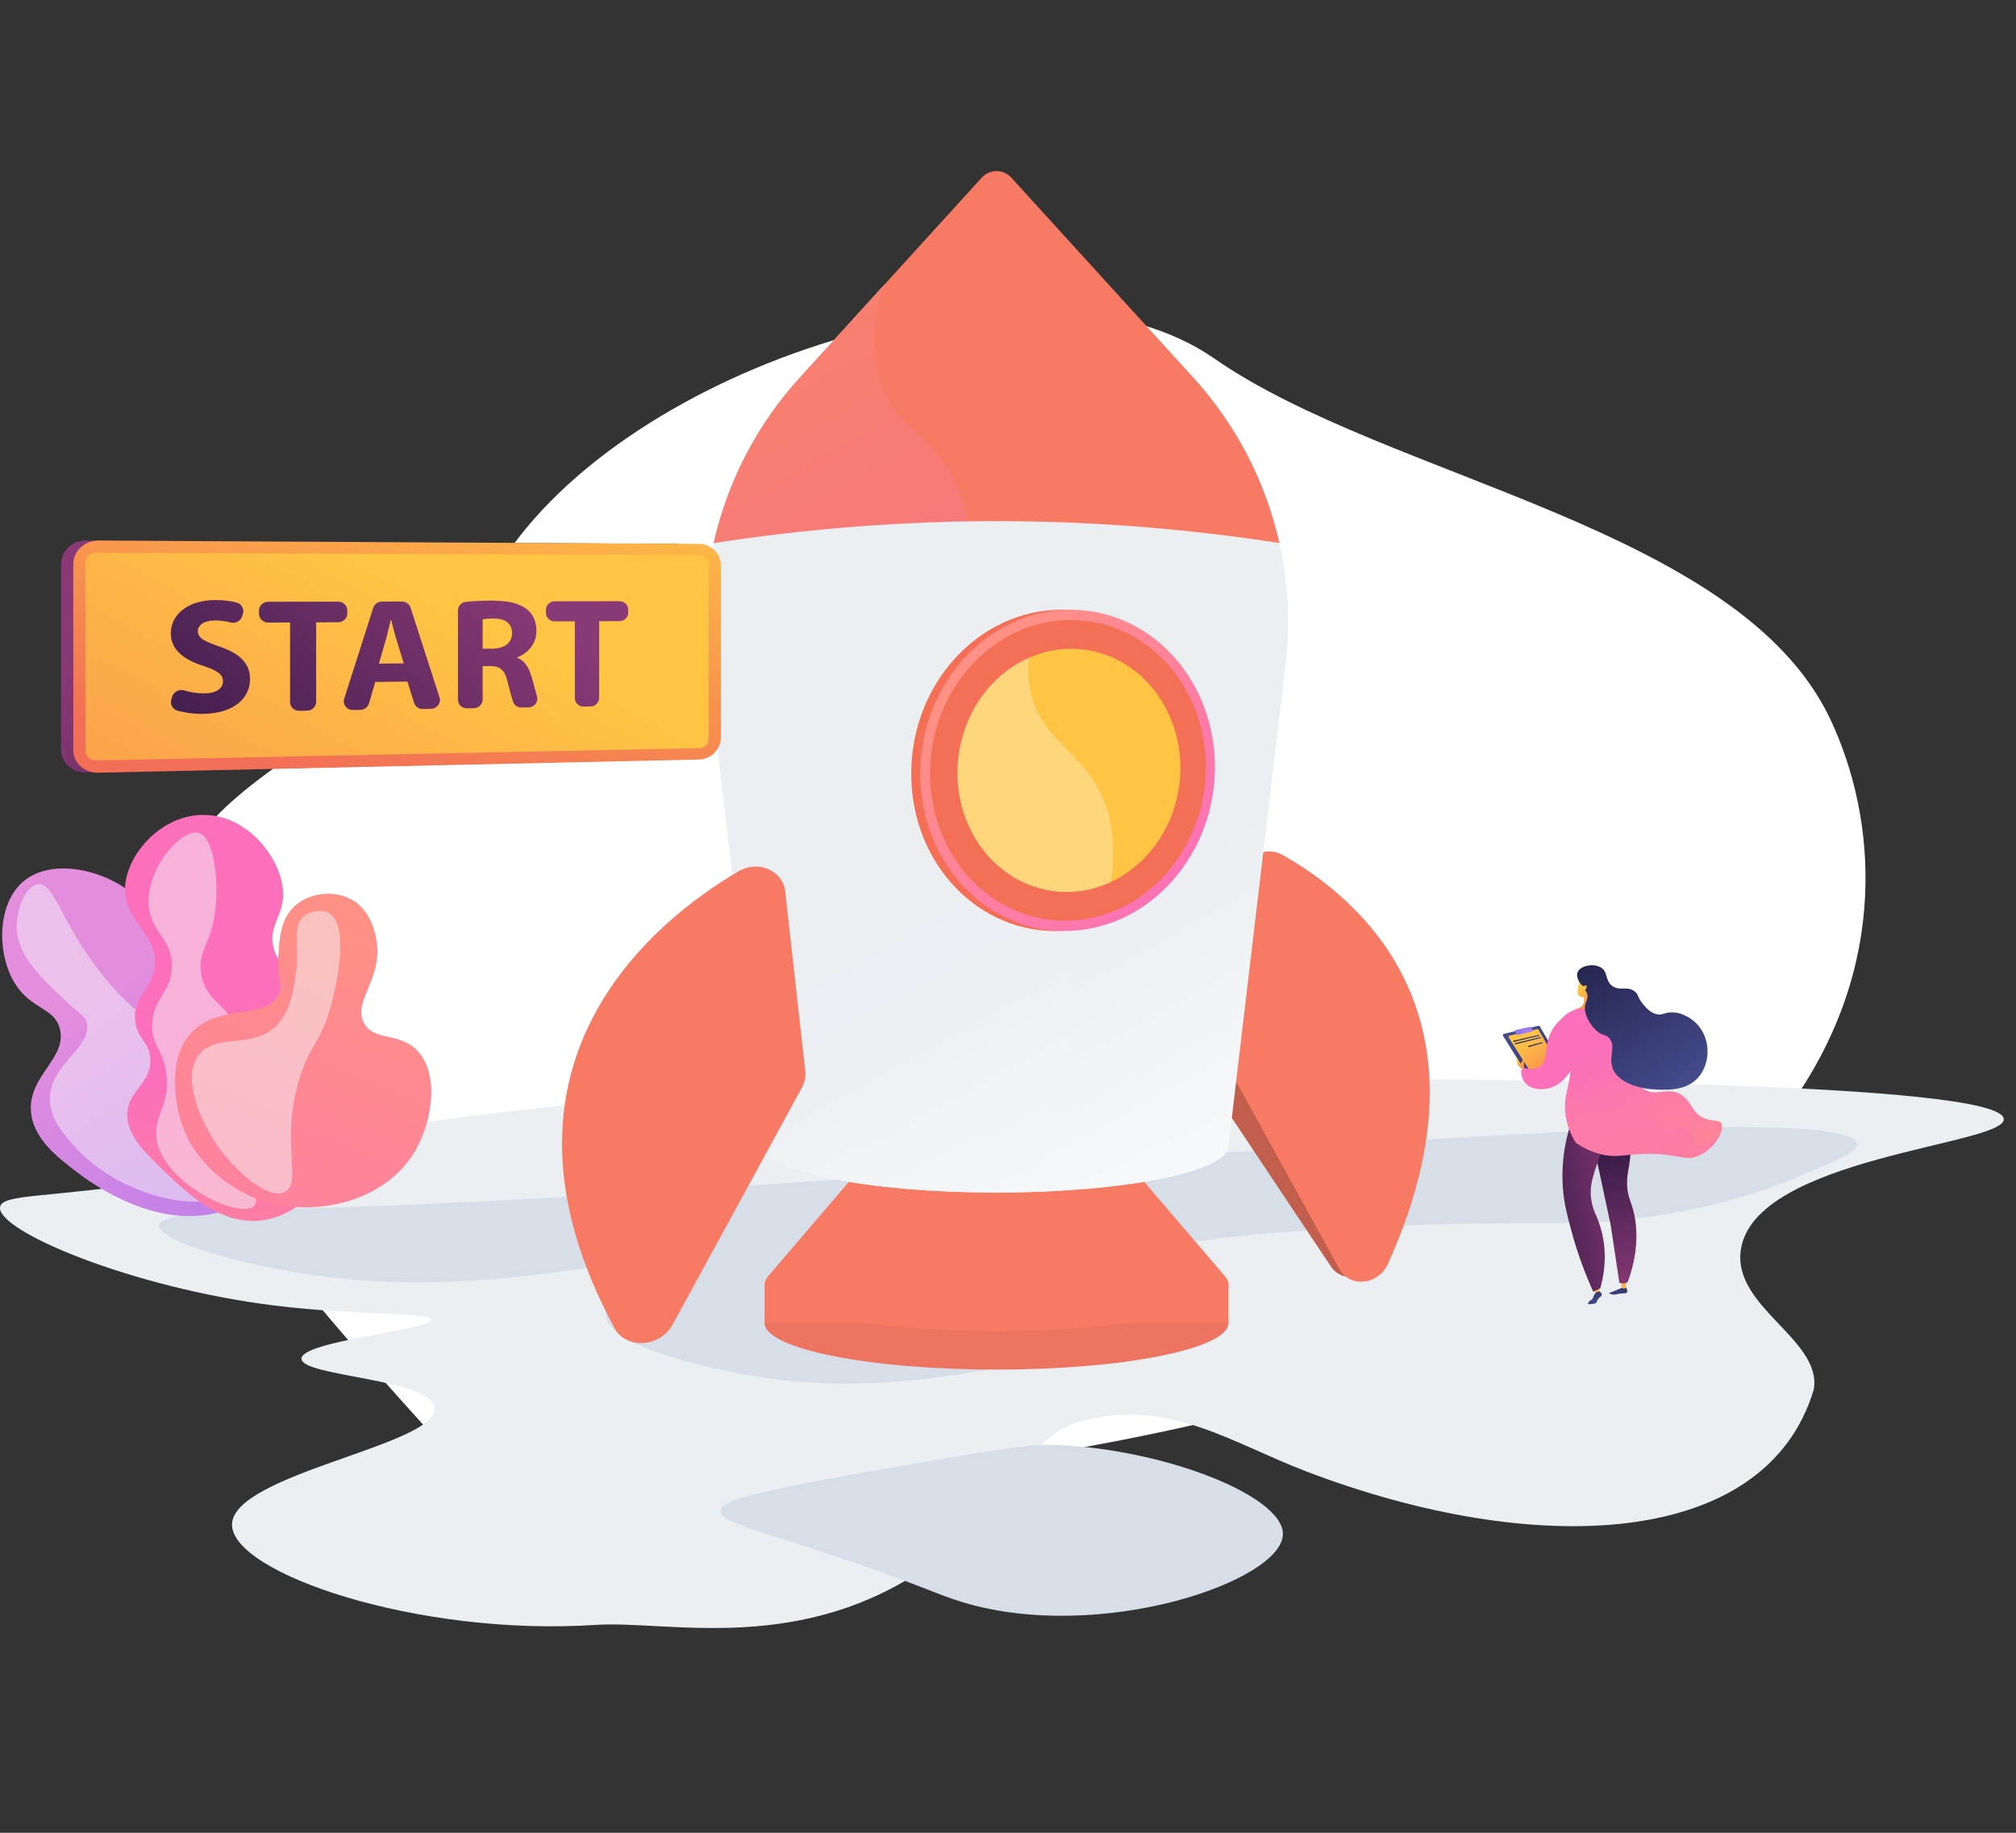<svg width="165" height="150" viewBox="0 0 165 150" fill="none" xmlns="http://www.w3.org/2000/svg">
<rect x="0" y="0" width="165" height="150" fill="#333333" stroke="none"/>
<path d="M36.102 118.233C50.221 133.824 73.801 125.416 83.826 119.263C155.032 108.031 157.25 74.628 149.8 58.858C142.351 43.087 113.597 39.228 99.392 29.345C85.186 19.461 52.46 29.08 41.369 45.49C30.277 61.899 17.177 61.662 13.191 74.36C9.205 87.059 18.454 98.744 36.102 118.233Z" fill="white"/>
<path d="M101.81 88.241C101.81 88.241 47.541 88.106 26.914 93.436C24.394 94.088 19.945 95.478 13.011 96.621C4.127 98.084 0.159 97.657 0.005 98.799C-0.258 100.739 10.73 105.382 22.429 106.844C29.09 107.676 35.256 107.386 35.285 108.017C35.324 108.847 24.669 109.734 24.671 111.201C24.673 112.668 35.333 112.824 35.584 115.223C35.903 118.265 19.03 120.615 18.99 124.775C18.953 128.728 34.108 133.947 48.74 132.987C54.754 132.593 65.69 135.599 76.441 127.846C81.513 124.188 83.637 117.466 88.804 116.228C95.858 114.539 100.776 118.081 106.893 120.418C125.564 127.552 144.542 126.794 148.452 113.715C149.132 109.623 141.82 107.003 142.473 102.319C143.537 94.682 164.077 93.732 164 91.593C163.89 88.557 122.422 88.293 101.81 88.241Z" fill="#EBEFF2"/>
<path d="M23.859 98.908C20.7 98.975 13.135 99.093 13.002 100.301C12.865 101.541 20.573 103.925 28.264 104.676C41.61 105.98 53.039 102.185 53.461 103.582C53.716 104.427 49.49 105.636 49.569 107.56C49.668 109.974 56.46 111.527 58.685 112.035C68.853 114.36 76.837 112.911 86.034 111.14C91.299 110.127 94.712 109.094 94.843 107.56C94.983 105.913 91.222 105.06 91.36 103.881C91.666 101.269 110.753 100.082 126.391 100.102C129.58 100.106 138.005 100.167 147.389 96.223C150.507 94.913 152.066 94.258 151.998 93.638C151.467 88.796 65.421 98.025 23.859 98.908Z" fill="#D8DEE8"/>
<path d="M85.673 118.241C83.866 118.219 79.684 118.949 71.319 120.409C60.919 122.225 59.02 122.892 59 123.661C58.976 124.585 61.679 125.13 68.525 127.423C75.212 129.663 76.525 130.446 78.779 131.128C89.993 134.517 104.887 129.443 104.999 125.588C105.094 122.315 94.577 118.351 85.673 118.241Z" fill="#D8DEE8"/>
<path d="M68.348 109.463C66.398 109.945 64.979 110.383 65 110.852C65.036 111.642 69.157 112.361 72.922 112.224C77.536 112.056 77.6 110.749 83.178 109.802C88.525 108.895 90.508 109.749 95.958 108.163C96.866 107.899 100.094 106.959 99.998 106.453C99.874 105.803 94.457 106.811 83.316 107.297C82.072 107.351 75.822 107.614 68.348 109.463Z" fill="#D8DEE8"/>
<path d="M19.901 98.418C13.835 101.734 7.221 96.646 6.141 95.816C4.688 94.698 2.643 93.124 2.528 90.868C2.381 87.997 5.491 86.588 4.903 84.221C4.463 82.446 2.569 82.646 1.232 80.504C-0.268 78.101 -0.262 74.035 1.868 72.177C4.748 69.666 10.797 71.808 12.409 74.997C13.39 76.94 12.448 78.726 13.705 79.633C15.056 80.606 16.715 78.957 19.277 79.417C22.181 79.938 23.901 82.75 24.184 83.214C26.871 87.608 25.343 95.443 19.901 98.418Z" fill="url(#paint0_linear)"/>
<path opacity="0.5" d="M3.108 72.365C2.099 72.47 1.243 74.551 1.38 76.194C1.557 78.334 3.448 80.106 5.362 81.9C6.628 83.087 6.948 83.118 7.09 83.702C7.573 85.69 4.265 86.996 4.085 89.709C3.967 91.472 5.236 92.864 6.264 93.988C10.173 98.265 17.137 99.124 17.835 97.742C18.128 97.16 17.054 96.695 15.881 94.514C13.733 90.519 15.235 88.173 13.326 84.828C12.306 83.039 11.836 83.641 9.419 80.999C5.097 76.275 4.612 72.208 3.108 72.365Z" fill="#F4F7FA"/>
<path d="M22.16 99.738C18.402 100.713 15.332 97.706 13.055 95.476C11.722 94.17 10.258 92.737 10.426 90.994C10.599 89.2 12.352 88.647 12.309 86.744C12.276 85.246 11.18 85.068 11.056 83.454C10.911 81.569 12.354 81.103 12.643 79.236C13.072 76.469 10.216 75.483 10.229 72.785C10.241 70.156 12.972 66.786 16.507 66.697C20.293 66.601 23.056 70.319 23.171 73.024C23.255 74.993 21.906 75.76 22.405 77.633C22.936 79.625 24.652 79.47 25.415 81.509C26.256 83.756 24.479 84.767 25.025 87.551C25.543 90.194 27.342 90.292 27.644 92.421C28.038 95.207 25.502 98.871 22.16 99.738Z" fill="url(#paint1_linear)"/>
<path opacity="0.5" d="M16.243 68.159C17.504 68.489 17.905 71.936 17.644 74.354C17.326 77.302 16.12 77.811 16.47 79.76C16.89 82.101 18.768 82.127 19.547 84.648C20.254 86.935 18.96 87.721 18.915 90.904C18.849 95.624 21.64 97.891 20.786 98.711C19.619 99.83 13.16 96.804 12.793 93.05C12.617 91.249 13.955 90.408 13.609 87.832C13.346 85.871 12.485 85.725 12.457 84.027C12.42 81.733 13.981 81.333 14.068 79.18C14.162 76.803 12.298 76.364 12.17 74.017C12.005 70.999 14.873 67.8 16.243 68.159Z" fill="#F4F7FA"/>
<path d="M20.76 98.006C20.177 97.768 15.895 95.939 14.707 91.42C14.575 90.922 13.491 86.798 15.688 84.492C17.943 82.125 21.962 83.443 22.85 81.296C23.168 80.53 22.663 80.342 22.771 78.421C22.859 76.835 22.951 75.194 24.141 74.13C25.345 73.055 27.414 72.799 28.875 73.68C30.315 74.548 30.664 76.218 30.772 76.733C31.465 80.051 28.836 81.868 29.777 83.703C30.583 85.276 32.758 84.417 34.235 86.073C35.987 88.039 35.389 92.011 33.793 94.498C31.196 98.546 25.211 99.822 20.76 98.006Z" fill="url(#paint2_linear)"/>
<path opacity="0.5" d="M26.922 74.731C28.744 75.769 27.386 81.182 27.148 82.089C26.279 85.392 25.404 85.363 24.518 88.245C22.914 93.461 24.776 96.814 23.316 97.555C21.95 98.249 19.303 95.832 17.981 94.026C16.609 92.152 14.784 88.365 16.253 86.368C17.691 84.413 20.903 86.051 22.865 83.665C23.84 82.48 24.061 80.842 24.217 79.686C24.548 77.238 23.89 75.852 24.818 75.031C25.354 74.557 26.301 74.376 26.922 74.731Z" fill="#F4F7FA"/>
<path d="M108.925 103.651L98.26 87.655C98.027 87.306 97.908 86.892 97.916 86.463L98.2 72.27C98.232 70.67 99.945 69.586 101.395 70.247C107.682 73.116 120.375 81.647 112.83 102.908C112.537 103.731 111.811 104.35 110.966 104.495C110.151 104.634 109.364 104.309 108.925 103.651Z" fill="#C25E4D"/>
<path d="M109.63 103.878L100.355 87.039C100.152 86.672 100.069 86.249 100.113 85.822L101.595 71.704C101.763 70.112 103.561 69.177 104.95 69.958C110.972 73.347 122.899 82.92 113.583 103.467C113.222 104.263 112.446 104.818 111.592 104.891C110.768 104.961 110.012 104.571 109.63 103.878Z" fill="#F77A65"/>
<path d="M81.562 112.09C92.046 112.09 100.545 110.382 100.545 108.275C100.545 106.169 92.046 104.461 81.562 104.461C71.078 104.461 62.579 106.169 62.579 108.275C62.579 110.382 71.078 112.09 81.562 112.09Z" fill="#EC7460"/>
<path d="M100.545 105.118H62.579V108.275H100.545V105.118Z" fill="#F77A65"/>
<path d="M100.263 104.461H100.263L91.867 94.642C91.867 93.499 87.253 92.572 81.562 92.572C75.871 92.572 71.257 93.499 71.257 94.642L62.86 104.461H62.861C62.676 104.675 62.579 104.895 62.579 105.119C62.579 107.226 71.078 108.933 81.562 108.933C92.046 108.933 100.545 107.226 100.545 105.119C100.545 104.895 100.448 104.675 100.263 104.461Z" fill="#F77A65"/>
<path d="M81.562 97.605C92.046 97.605 100.545 95.897 100.545 93.79C100.545 91.684 92.046 89.976 81.562 89.976C71.078 89.976 62.579 91.684 62.579 93.79C62.579 95.897 71.078 97.605 81.562 97.605Z" fill="url(#paint3_linear)"/>
<path d="M104.713 44.443C98.742 39.335 90.518 35.143 82.975 35.116C75.085 35.089 64.759 40.303 58.412 44.443C57.746 47.419 57.535 50.509 57.816 53.608L62.58 93.79H81.563H100.546L105.31 53.608C105.59 50.509 105.379 47.419 104.713 44.443Z" fill="url(#paint4_linear)"/>
<path opacity="0.58" d="M87.621 80.987C85.903 72.208 78.007 72.387 75.791 64.217C73.291 55 82.026 49.923 78.68 40.713C76.762 35.435 73.278 35.404 71.939 30.953C71.343 28.971 71.276 26.453 72.444 23.228L65.441 30.921C59.831 37.083 57.066 45.313 57.816 53.608L62.58 93.79C62.58 95.897 71.079 97.605 81.563 97.605C83.394 97.605 85.165 97.552 86.841 97.455C86.47 96.626 86.233 95.824 86.094 95.058C85.149 89.861 88.872 87.381 87.621 80.987Z" fill="url(#paint5_linear)"/>
<path d="M98.697 62.776C98.697 69.886 93.472 75.886 86.891 76.184C80.158 76.49 74.584 70.735 74.584 63.323C74.584 55.912 80.158 49.904 86.891 49.904C93.472 49.904 98.697 55.667 98.697 62.776Z" fill="#F36F56"/>
<path opacity="0.3" d="M98.697 62.776C98.697 69.886 93.472 75.886 86.891 76.184C80.158 76.49 74.584 70.735 74.584 63.323C74.584 55.912 80.158 49.904 86.891 49.904C93.472 49.904 98.697 55.667 98.697 62.776Z" fill="#F36F56"/>
<path d="M99.439 62.776C99.439 69.886 94.214 75.886 87.633 76.184C80.9 76.49 75.326 70.735 75.326 63.323C75.326 55.912 80.9 49.904 87.633 49.904C94.214 49.904 99.439 55.667 99.439 62.776Z" fill="url(#paint6_linear)"/>
<path d="M98.696 62.794C98.696 69.456 93.795 75.073 87.632 75.343C81.335 75.62 76.129 70.233 76.129 63.306C76.129 56.378 81.335 50.755 87.632 50.746C93.795 50.737 98.696 56.131 98.696 62.794Z" fill="#F36F56"/>
<path d="M96.282 65.504C94.954 70.761 90 74.008 85.15 72.716C80.218 71.401 77.306 65.916 78.718 60.509C80.122 55.128 85.246 51.99 90.095 53.456C94.863 54.897 97.604 60.271 96.282 65.504Z" fill="#FFC444"/>
<path opacity="0.3" d="M84.464 57.017C84.177 55.977 84.108 54.91 84.205 53.842C81.634 54.984 79.538 57.367 78.718 60.509C77.306 65.916 80.218 71.401 85.15 72.716C87.138 73.246 89.144 73.012 90.909 72.193C91.369 69.338 91.021 67.218 90.4 65.62C88.835 61.592 85.533 60.898 84.464 57.017Z" fill="white"/>
<path d="M97.684 30.921L82.772 14.54C82.123 13.827 81.001 13.827 80.352 14.54L65.44 30.921C61.926 34.781 59.529 39.453 58.412 44.443C73.845 42.055 89.279 42.055 104.713 44.443C103.596 39.453 101.198 34.781 97.684 30.921Z" fill="#F77A65"/>
<path opacity="0.3" d="M65.051 31.359C64.982 31.437 64.913 31.516 64.845 31.596C64.812 31.635 64.778 31.674 64.745 31.713C64.677 31.793 64.61 31.873 64.543 31.954C64.514 31.989 64.485 32.024 64.456 32.059C64.362 32.173 64.268 32.289 64.176 32.405C64.173 32.408 64.17 32.412 64.168 32.415C64.078 32.528 63.989 32.641 63.902 32.754C63.874 32.791 63.846 32.827 63.819 32.863C63.755 32.946 63.692 33.029 63.629 33.113C63.599 33.153 63.569 33.194 63.539 33.234C63.476 33.319 63.413 33.405 63.35 33.491C63.325 33.526 63.3 33.561 63.275 33.595C63.188 33.716 63.102 33.837 63.018 33.959C63.014 33.964 63.011 33.968 63.008 33.973C62.927 34.09 62.847 34.207 62.768 34.325C62.743 34.361 62.719 34.398 62.695 34.434C62.636 34.522 62.577 34.611 62.519 34.7C62.493 34.74 62.467 34.78 62.441 34.82C62.382 34.913 62.323 35.005 62.264 35.098C62.243 35.131 62.223 35.164 62.202 35.197C62.123 35.323 62.045 35.451 61.968 35.578C61.965 35.583 61.963 35.587 61.96 35.591C61.886 35.713 61.814 35.836 61.742 35.959C61.721 35.995 61.701 36.03 61.68 36.066C61.626 36.16 61.572 36.255 61.518 36.35C61.496 36.389 61.474 36.428 61.453 36.467C61.397 36.567 61.342 36.667 61.288 36.767C61.271 36.798 61.255 36.828 61.239 36.858C61.167 36.99 61.097 37.124 61.028 37.257C61.026 37.259 61.026 37.261 61.025 37.263C60.958 37.392 60.892 37.522 60.827 37.652C60.81 37.686 60.794 37.72 60.777 37.754C60.727 37.855 60.678 37.956 60.629 38.057C60.611 38.094 60.593 38.132 60.575 38.169C60.524 38.277 60.473 38.385 60.423 38.494C60.411 38.52 60.399 38.546 60.387 38.572C60.324 38.711 60.261 38.85 60.2 38.989C60.2 38.989 60.2 38.99 60.2 38.99C60.141 39.125 60.083 39.26 60.025 39.396C60.012 39.428 59.998 39.461 59.985 39.493C59.94 39.6 59.896 39.708 59.853 39.815C59.839 39.85 59.824 39.885 59.81 39.92C59.764 40.037 59.718 40.153 59.674 40.27C59.665 40.292 59.657 40.313 59.648 40.335C59.541 40.617 59.437 40.901 59.338 41.186C59.328 41.217 59.317 41.248 59.307 41.279C59.268 41.391 59.23 41.504 59.193 41.617C59.182 41.65 59.171 41.684 59.16 41.717C59.12 41.841 59.08 41.964 59.041 42.089C59.036 42.106 59.03 42.124 59.025 42.142C58.935 42.432 58.85 42.723 58.769 43.016C58.761 43.046 58.752 43.075 58.744 43.105C58.712 43.222 58.681 43.339 58.651 43.457C58.642 43.489 58.634 43.521 58.626 43.553C58.592 43.683 58.56 43.813 58.528 43.943C58.525 43.958 58.521 43.972 58.518 43.986C58.481 44.138 58.446 44.291 58.412 44.443C65.351 43.37 72.29 42.781 79.229 42.672C79.104 42.039 78.924 41.387 78.679 40.712C76.762 35.435 73.277 35.404 71.939 30.953C71.343 28.971 71.275 26.453 72.444 23.228L65.44 30.921C65.34 31.032 65.241 31.143 65.142 31.254C65.111 31.289 65.081 31.324 65.051 31.359Z" fill="url(#paint7_linear)"/>
<path d="M55.035 108.432L65.641 88.992C65.865 88.581 65.958 88.125 65.908 87.681L64.258 72.925C64.071 71.251 62.045 70.376 60.465 71.299C53.447 75.403 38.697 87.273 50.318 108.736C50.753 109.54 51.686 109.998 52.709 109.911C53.689 109.827 54.585 109.257 55.035 108.432Z" fill="#F77A65"/>
<path opacity="0.3" d="M65.908 87.681L64.258 72.925C64.24 72.765 64.205 72.613 64.156 72.469C63.788 72.508 63.416 72.624 63.066 72.83C56.13 76.918 41.586 88.694 52.861 109.893C53.781 109.766 54.608 109.214 55.035 108.432L65.641 88.992C65.865 88.581 65.958 88.125 65.908 87.681Z" fill="#F77A65"/>
<path d="M55.254 62.157L7.036 63.24C5.913 63.266 5 62.421 5 61.354V46.162C5 45.095 5.913 44.235 7.036 44.241L55.254 44.512C56.22 44.518 57 45.321 57 46.306V60.334C57 61.319 56.22 62.136 55.254 62.157Z" fill="url(#paint8_linear)"/>
<path d="M57.221 62.157L8.075 63.24C6.931 63.266 6 62.421 6 61.354V46.162C6 45.095 6.931 44.235 8.075 44.241L57.221 44.512C58.205 44.518 59 45.321 59 46.306V60.334C59 61.319 58.205 62.136 57.221 62.157Z" fill="url(#paint9_linear)"/>
<path opacity="0.3" d="M56.321 59.964L8.24 46.871L6.476 45.241C6.181 45.553 6 45.96 6 46.408V61.497C6 62.483 6.869 63.264 7.937 63.24L56.765 62.175C57.257 62.164 57.696 61.942 58 61.6L56.321 59.964Z" fill="url(#paint10_linear)"/>
<path d="M7 61.461V46.035C7 45.594 7.381 45.239 7.851 45.241L57.268 45.438C57.672 45.44 58 45.771 58 46.179V60.47C58 60.877 57.672 61.215 57.268 61.223L7.851 62.241C7.381 62.25 7 61.901 7 61.461Z" fill="url(#paint11_linear)"/>
<path d="M14.08 57.046C14.189 56.633 14.649 56.381 15.08 56.508C15.571 56.654 16.142 56.757 16.723 56.749C17.722 56.737 18.249 56.343 18.249 55.754C18.249 55.192 17.794 54.876 16.637 54.499C15.032 53.99 13.981 53.164 13.981 51.845C13.981 50.298 15.362 49.112 17.637 49.109C18.315 49.108 18.881 49.191 19.348 49.312C19.761 49.419 20.005 49.817 19.891 50.206L19.824 50.434C19.71 50.823 19.282 51.052 18.869 50.942C18.521 50.85 18.094 50.78 17.594 50.782C16.652 50.786 16.194 51.19 16.194 51.659C16.194 52.236 16.737 52.487 17.979 52.921C19.67 53.496 20.462 54.316 20.462 55.583C20.462 57.089 19.23 58.387 16.594 58.427C15.85 58.438 15.11 58.327 14.54 58.169C14.144 58.059 13.914 57.679 14.013 57.302L14.08 57.046Z" fill="url(#paint12_linear)"/>
<path d="M23.741 50.944L21.963 50.952C21.54 50.953 21.197 50.63 21.197 50.23V49.975C21.197 49.575 21.54 49.25 21.963 49.249L27.674 49.24C28.09 49.24 28.426 49.56 28.426 49.956V50.209C28.426 50.604 28.09 50.926 27.674 50.928L25.876 50.935V57.435C25.876 57.832 25.537 58.159 25.118 58.166L24.501 58.175C24.081 58.181 23.741 57.863 23.741 57.465V50.944Z" fill="url(#paint13_linear)"/>
<path d="M30.71 55.812L30.203 57.566C30.113 57.877 29.818 58.096 29.482 58.1L28.888 58.109C28.384 58.117 28.022 57.657 28.17 57.194L30.548 49.741C30.644 49.441 30.934 49.235 31.261 49.235L32.895 49.232C33.219 49.232 33.506 49.434 33.602 49.732L35.975 57.086C36.122 57.539 35.769 58.007 35.273 58.014L34.6 58.024C34.275 58.029 33.988 57.828 33.894 57.529L33.345 55.781L30.71 55.812ZM33.046 54.294L32.474 52.427C32.31 51.904 32.146 51.251 32.01 50.727L31.982 50.727C31.846 51.252 31.709 51.921 31.559 52.433L31.011 54.312L33.046 54.294Z" fill="url(#paint14_linear)"/>
<path d="M37.481 49.962C37.481 49.601 37.762 49.297 38.132 49.258C38.717 49.198 39.431 49.158 40.196 49.157C41.526 49.155 42.453 49.347 43.087 49.835C43.615 50.245 43.905 50.849 43.905 51.647C43.905 52.753 43.101 53.519 42.334 53.796V53.834C42.955 54.074 43.299 54.65 43.523 55.446C43.671 55.968 43.82 56.535 43.952 57C44.078 57.443 43.734 57.888 43.26 57.895L42.676 57.904C42.364 57.908 42.087 57.718 41.991 57.43C41.872 57.071 41.729 56.55 41.566 55.894C41.327 54.812 40.941 54.518 40.116 54.513L39.503 54.519V57.247C39.503 57.636 39.178 57.956 38.776 57.962L38.211 57.97C37.808 57.976 37.481 57.665 37.481 57.275V49.962ZM39.503 53.095L40.303 53.089C41.313 53.081 41.91 52.586 41.91 51.825C41.91 51.025 41.353 50.627 40.423 50.618C39.93 50.619 39.65 50.659 39.503 50.686V53.095Z" fill="url(#paint15_linear)"/>
<path d="M47.05 50.849L45.395 50.856C45.001 50.857 44.681 50.546 44.681 50.16V49.913C44.681 49.527 45.001 49.214 45.395 49.213L50.715 49.205C51.102 49.204 51.416 49.513 51.416 49.895V50.14C51.416 50.522 51.102 50.833 50.715 50.834L49.04 50.841V57.115C49.04 57.498 48.724 57.814 48.334 57.819L47.759 57.828C47.368 57.834 47.05 57.527 47.05 57.142V50.849Z" fill="url(#paint16_linear)"/>
<path d="M133.075 105.372C133.219 105.603 133.197 105.711 133.172 105.761C133.099 105.905 132.876 105.799 132.335 105.921C132.271 105.935 132.15 105.965 131.993 105.945C131.859 105.928 131.697 105.874 131.7 105.838C131.701 105.825 131.724 105.818 131.733 105.815C131.881 105.767 132.802 105.375 132.802 105.375L133.075 105.372Z" fill="url(#paint17_linear)"/>
<path d="M133.091 104.83L133.063 105.383C133.063 105.383 132.847 105.572 132.764 105.378C132.705 105.238 132.666 104.849 132.666 104.849L133.091 104.83Z" fill="url(#paint18_linear)"/>
<path d="M130.357 105.387L130.653 105.99L130.981 105.902L130.843 105.33L130.357 105.387Z" fill="url(#paint19_linear)"/>
<path d="M130.793 106.324C130.934 106.115 131.08 106.118 131.096 105.983C131.108 105.877 131.031 105.757 130.93 105.719C130.789 105.665 130.637 105.788 130.603 105.816C130.37 106.004 130.465 106.251 130.24 106.385C130.195 106.412 130.123 106.444 130.051 106.526C130.021 106.561 129.946 106.648 129.971 106.7C130 106.759 130.148 106.742 130.289 106.725C130.458 106.705 130.543 106.695 130.619 106.635C130.725 106.553 130.683 106.485 130.793 106.324Z" fill="url(#paint20_linear)"/>
<path d="M133.516 91.626C133.586 92.898 133.518 93.998 133.404 94.9C133.281 95.871 133.177 96.046 133.169 96.711C133.151 98.158 133.631 98.325 133.85 99.94C134.093 101.724 133.734 103.188 133.592 103.746C133.467 104.235 133.328 104.633 133.221 104.91C133.068 105.066 132.812 105.032 132.543 105C132.31 103.383 132.062 101.864 131.829 100.247C131.312 97.828 130.794 95.41 130.276 92.991C131.356 92.536 132.436 92.081 133.516 91.626Z" fill="url(#paint21_linear)"/>
<path opacity="0.3" d="M132.543 105C132.31 103.383 132.062 101.864 131.829 100.247C131.312 97.828 130.794 95.41 130.276 92.991C131.356 92.536 132.436 92.081 133.516 91.626C133.52 91.71 133.523 91.792 133.526 91.875C132.081 93.355 131.865 94.451 131.941 95.179C132.033 96.063 132.554 96.462 132.566 97.754C132.574 98.677 132.311 98.862 132.38 99.691C132.469 100.757 132.977 101.319 133.251 101.917C133.516 102.495 133.663 103.332 133.346 104.567C133.301 104.695 133.259 104.811 133.221 104.91C133.068 105.066 132.812 105.032 132.543 105Z" fill="url(#paint22_linear)"/>
<path d="M131.652 93.011C130.95 94.456 130.587 95.577 130.396 96.266C130.28 96.687 130.179 97.124 130.194 97.684C130.212 98.37 130.394 98.92 130.542 99.27C130.752 99.716 130.951 100.24 131.099 100.839C131.577 102.78 131.253 104.465 130.971 105.442C130.779 105.531 130.588 105.62 130.397 105.71C129.847 104.498 129.152 102.771 128.578 100.619C128.265 99.444 128.023 98.521 127.923 97.333C127.817 96.079 127.831 94.081 128.661 91.626C129.658 92.088 130.655 92.55 131.652 93.011Z" fill="url(#paint23_linear)"/>
<path d="M130.296 82.196C129.059 82.515 128.123 82.818 127.751 83.51C127.358 84.24 128.117 84.703 128.438 86.208C128.929 88.513 127.662 89.494 128.242 91.807C128.437 92.586 128.757 93.175 128.972 93.523C129.405 93.82 130.086 94.217 130.986 94.451C132.294 94.79 132.9 94.479 134.62 94.435C137.432 94.363 137.919 95.14 139.142 94.536C140.378 93.926 141.19 92.487 140.871 91.928C140.679 91.593 140.185 91.853 139.415 91.485C138.423 91.012 138.52 90.246 137.698 89.664C136.518 88.828 135.535 89.852 134.524 89.124C133.502 88.387 133.224 86.412 133.531 85.197C133.732 84.404 133.668 83.564 133.799 82.756C133.809 82.689 133.814 82.583 133.763 82.468C133.569 82.025 132.728 82.007 132.093 81.999C131.125 81.987 130.397 82.169 130.296 82.196Z" fill="url(#paint24_linear)"/>
<path opacity="0.3" d="M138.922 93.665C138.513 93.439 138.662 92.691 138.056 92.35C137.493 92.033 137.117 92.539 136.312 92.364C135.279 92.139 135.252 91.165 134.261 90.936C133.548 90.771 133.376 91.231 132.376 91.333C131.379 91.435 130.035 91.132 129.117 90.142C128.728 89.721 128.491 89.258 128.347 88.823C128.151 89.708 127.93 90.566 128.242 91.807C128.437 92.587 128.757 93.176 128.972 93.523C129.405 93.82 130.086 94.218 130.986 94.451C132.295 94.79 132.901 94.48 134.62 94.436C137.432 94.364 137.919 95.14 139.142 94.537C139.932 94.147 140.547 93.419 140.806 92.798C139.766 93.693 139.219 93.829 138.922 93.665Z" fill="url(#paint25_linear)"/>
<path d="M129.392 80.087C129.392 80.087 129.1 80.764 129.116 81.221C129.132 81.677 129.643 81.602 129.643 81.602L129.647 81.891C129.651 82.137 129.51 82.362 129.286 82.466L129.089 82.558C129.089 82.558 130.436 82.731 131.117 82.161L130.907 82.158C130.609 82.154 130.356 81.94 130.302 81.648L130.279 81.526C130.279 81.526 130.391 80.089 129.392 80.087Z" fill="url(#paint26_linear)"/>
<path d="M128.042 87.477L126.028 84.006C126.003 83.963 125.953 83.941 125.905 83.953L123.087 84.611C123.012 84.628 122.976 84.715 123.017 84.78L125.354 88.514C125.382 88.559 125.438 88.578 125.488 88.56L127.964 87.666L128.042 87.477Z" fill="url(#paint27_linear)"/>
<path d="M127.546 87.083L125.915 84.272C125.895 84.237 125.855 84.22 125.816 84.229L123.534 84.762C123.473 84.776 123.445 84.846 123.478 84.899L125.37 87.922C125.393 87.959 125.438 87.974 125.478 87.96L127.483 87.236L127.546 87.083Z" fill="url(#paint28_linear)"/>
<path d="M125.434 84.304L125.305 84.079C125.287 84.048 125.25 84.032 125.215 84.04L124.041 84.303C123.987 84.316 123.96 84.377 123.988 84.425L124.132 84.671C124.151 84.702 124.188 84.718 124.223 84.709L125.382 84.425C125.435 84.412 125.461 84.352 125.434 84.304Z" fill="url(#paint29_linear)"/>
<path d="M123.897 85.271C123.899 85.271 123.9 85.27 123.902 85.27L125.968 84.783C125.994 84.776 126.01 84.751 126.004 84.725C125.997 84.7 125.971 84.684 125.946 84.69L123.88 85.177C123.855 85.183 123.839 85.209 123.845 85.234C123.851 85.258 123.873 85.274 123.897 85.271Z" fill="url(#paint30_linear)"/>
<path d="M124.026 85.471C124.028 85.471 124.03 85.47 124.032 85.47L126.085 84.964C126.111 84.957 126.126 84.932 126.12 84.906C126.114 84.88 126.088 84.865 126.063 84.871L124.009 85.378C123.984 85.384 123.968 85.41 123.975 85.435C123.98 85.459 124.003 85.474 124.026 85.471Z" fill="url(#paint31_linear)"/>
<path d="M125.11 85.694C125.113 85.693 125.115 85.693 125.117 85.692L126.234 85.384C126.259 85.377 126.274 85.351 126.267 85.326C126.26 85.301 126.233 85.286 126.208 85.293L125.092 85.601C125.067 85.608 125.052 85.634 125.059 85.659C125.065 85.682 125.087 85.696 125.11 85.694Z" fill="url(#paint32_linear)"/>
<path d="M124.782 87.6C124.782 87.6 124.284 87.332 124.206 87.115C124.129 86.898 124.099 86.477 124.099 86.477L124.432 87.039C124.432 87.039 124.559 86.988 124.595 86.787C124.631 86.587 124.745 86.755 124.722 86.906C124.699 87.058 124.782 87.6 124.782 87.6Z" fill="url(#paint33_linear)"/>
<path d="M127.95 83.267C127.72 83.442 127.377 83.744 127.094 84.201C126.288 85.504 126.785 86.75 126.062 87.285C125.855 87.438 125.479 87.584 124.755 87.41L124.502 87.58C124.502 87.58 124.349 89.276 126.375 89.128C128.402 88.979 129.146 86.365 129.146 86.365L127.95 83.267Z" fill="url(#paint34_linear)"/>
<path d="M129.652 80.714C129.72 80.703 129.769 80.612 129.818 80.633C129.87 80.656 129.875 80.783 129.839 80.875C129.81 80.951 129.757 80.997 129.726 81.019C129.785 81.087 129.862 81.195 129.902 81.342C129.991 81.665 129.839 81.944 129.779 82.105C129.509 82.829 130.11 83.889 130.716 84.4C131.208 84.815 131.406 84.615 131.708 84.962C132.296 85.638 131.632 86.489 131.986 87.435C132.523 88.873 134.886 89.118 134.984 89.127C135.023 89.131 135.049 89.133 135.089 89.136C136.146 89.215 137.749 89.335 138.792 88.387C139.573 87.677 139.862 86.531 139.718 85.554C139.68 85.297 139.52 84.324 138.654 83.59C138.517 83.473 137.703 82.785 136.687 82.86C136.149 82.9 136.056 83.098 135.635 83.015C135.059 82.902 134.67 82.419 134.428 82.119C133.984 81.569 134.135 81.431 133.826 81.167C133.222 80.651 132.604 81.147 131.967 80.7C131.339 80.259 131.638 79.566 131.036 79.19C130.415 78.801 129.308 79.047 129.113 79.586C128.945 80.05 129.444 80.749 129.652 80.714Z" fill="url(#paint35_linear)"/>
<defs>
<linearGradient id="paint0_linear" x1="8.729" y1="80.517" x2="35.074" y2="120.628" gradientUnits="userSpaceOnUse">
<stop offset="0.004" stop-color="#E38DDD"/>
<stop offset="1" stop-color="#9571F6"/>
</linearGradient>
<linearGradient id="paint1_linear" x1="18.464" y1="114.874" x2="18.872" y2="88.336" gradientUnits="userSpaceOnUse">
<stop stop-color="#FF9085"/>
<stop offset="1" stop-color="#FB6FBB"/>
</linearGradient>
<linearGradient id="paint2_linear" x1="30.422" y1="75.281" x2="9.712" y2="126.422" gradientUnits="userSpaceOnUse">
<stop stop-color="#FF9085"/>
<stop offset="1" stop-color="#FB6FBB"/>
</linearGradient>
<linearGradient id="paint3_linear" x1="48.733" y1="34.514" x2="95.724" y2="119.491" gradientUnits="userSpaceOnUse">
<stop offset="0.494" stop-color="#EBEFF2"/>
<stop offset="1" stop-color="white"/>
</linearGradient>
<linearGradient id="paint4_linear" x1="68.058" y1="40.971" x2="105.887" y2="109.38" gradientUnits="userSpaceOnUse">
<stop offset="0.494" stop-color="#EBEFF2"/>
<stop offset="1" stop-color="white"/>
</linearGradient>
<linearGradient id="paint5_linear" x1="52.899" y1="32.231" x2="100.239" y2="117.841" gradientUnits="userSpaceOnUse">
<stop offset="0.494" stop-color="#EBEFF2"/>
<stop offset="1" stop-color="white"/>
</linearGradient>
<linearGradient id="paint6_linear" x1="98.608" y1="73.579" x2="79.199" y2="55.358" gradientUnits="userSpaceOnUse">
<stop stop-color="#FB6FBB"/>
<stop offset="1" stop-color="#FF9085"/>
</linearGradient>
<linearGradient id="paint7_linear" x1="62.359" y1="28.295" x2="75.72" y2="52.457" gradientUnits="userSpaceOnUse">
<stop stop-color="#FF9085"/>
<stop offset="1" stop-color="#FB6FBB"/>
</linearGradient>
<linearGradient id="paint8_linear" x1="25.166" y1="52.049" x2="7.357" y2="46.814" gradientUnits="userSpaceOnUse">
<stop stop-color="#311944"/>
<stop offset="1" stop-color="#893976"/>
</linearGradient>
<linearGradient id="paint9_linear" x1="36.627" y1="34.837" x2="29.928" y2="64.393" gradientUnits="userSpaceOnUse">
<stop stop-color="#FFC444"/>
<stop offset="0.996" stop-color="#F36F56"/>
</linearGradient>
<linearGradient id="paint10_linear" x1="36.254" y1="35.128" x2="29.694" y2="64.362" gradientUnits="userSpaceOnUse">
<stop stop-color="#FFC444"/>
<stop offset="0.996" stop-color="#F36F56"/>
</linearGradient>
<linearGradient id="paint11_linear" x1="34.76" y1="48.977" x2="4.575" y2="104.809" gradientUnits="userSpaceOnUse">
<stop stop-color="#FFC444"/>
<stop offset="0.996" stop-color="#F36F56"/>
</linearGradient>
<linearGradient id="paint12_linear" x1="8.557" y1="62.549" x2="32.625" y2="38.032" gradientUnits="userSpaceOnUse">
<stop stop-color="#311944"/>
<stop offset="1" stop-color="#893976"/>
</linearGradient>
<linearGradient id="paint13_linear" x1="12.178" y1="65.258" x2="35.72" y2="41.277" gradientUnits="userSpaceOnUse">
<stop stop-color="#311944"/>
<stop offset="1" stop-color="#893976"/>
</linearGradient>
<linearGradient id="paint14_linear" x1="17.269" y1="69.89" x2="40.636" y2="46.087" gradientUnits="userSpaceOnUse">
<stop stop-color="#311944"/>
<stop offset="1" stop-color="#893976"/>
</linearGradient>
<linearGradient id="paint15_linear" x1="21.477" y1="73.154" x2="44.424" y2="49.78" gradientUnits="userSpaceOnUse">
<stop stop-color="#311944"/>
<stop offset="1" stop-color="#893976"/>
</linearGradient>
<linearGradient id="paint16_linear" x1="25.098" y1="75.648" x2="47.56" y2="52.767" gradientUnits="userSpaceOnUse">
<stop stop-color="#311944"/>
<stop offset="1" stop-color="#893976"/>
</linearGradient>
<linearGradient id="paint17_linear" x1="132.16" y1="107.367" x2="132.868" y2="103.39" gradientUnits="userSpaceOnUse">
<stop stop-color="#444B8C"/>
<stop offset="0.996" stop-color="#26264F"/>
</linearGradient>
<linearGradient id="paint18_linear" x1="133.075" y1="106.501" x2="132.345" y2="100.333" gradientUnits="userSpaceOnUse">
<stop stop-color="#FFC444"/>
<stop offset="0.996" stop-color="#F36F56"/>
</linearGradient>
<linearGradient id="paint19_linear" x1="130.803" y1="106.77" x2="130.072" y2="100.602" gradientUnits="userSpaceOnUse">
<stop stop-color="#FFC444"/>
<stop offset="0.996" stop-color="#F36F56"/>
</linearGradient>
<linearGradient id="paint20_linear" x1="130.401" y1="107.053" x2="131.11" y2="103.076" gradientUnits="userSpaceOnUse">
<stop stop-color="#444B8C"/>
<stop offset="0.996" stop-color="#26264F"/>
</linearGradient>
<linearGradient id="paint21_linear" x1="132.03" y1="93.129" x2="134.106" y2="105.807" gradientUnits="userSpaceOnUse">
<stop stop-color="#311944"/>
<stop offset="1" stop-color="#893976"/>
</linearGradient>
<linearGradient id="paint22_linear" x1="132.03" y1="93.129" x2="134.106" y2="105.807" gradientUnits="userSpaceOnUse">
<stop stop-color="#311944"/>
<stop offset="1" stop-color="#893976"/>
</linearGradient>
<linearGradient id="paint23_linear" x1="124.032" y1="99.574" x2="134.368" y2="97.868" gradientUnits="userSpaceOnUse">
<stop stop-color="#311944"/>
<stop offset="1" stop-color="#893976"/>
</linearGradient>
<linearGradient id="paint24_linear" x1="139.736" y1="100.473" x2="130.511" y2="85.605" gradientUnits="userSpaceOnUse">
<stop stop-color="#FF9085"/>
<stop offset="1" stop-color="#FB6FBB"/>
</linearGradient>
<linearGradient id="paint25_linear" x1="126.574" y1="84.159" x2="135.557" y2="93.898" gradientUnits="userSpaceOnUse">
<stop stop-color="#FF9085"/>
<stop offset="1" stop-color="#FB6FBB"/>
</linearGradient>
<linearGradient id="paint26_linear" x1="129.195" y1="81.023" x2="130.778" y2="83.015" gradientUnits="userSpaceOnUse">
<stop stop-color="#FFC444"/>
<stop offset="0.996" stop-color="#F36F56"/>
</linearGradient>
<linearGradient id="paint27_linear" x1="124.638" y1="84.936" x2="127.828" y2="88.952" gradientUnits="userSpaceOnUse">
<stop stop-color="#444B8C"/>
<stop offset="0.996" stop-color="#26264F"/>
</linearGradient>
<linearGradient id="paint28_linear" x1="124.914" y1="85.018" x2="127.684" y2="89.127" gradientUnits="userSpaceOnUse">
<stop stop-color="#FFC444"/>
<stop offset="0.996" stop-color="#F36F56"/>
</linearGradient>
<linearGradient id="paint29_linear" x1="124.878" y1="84.625" x2="124.084" y2="83.378" gradientUnits="userSpaceOnUse">
<stop stop-color="#AA80F9"/>
<stop offset="0.996" stop-color="#6165D7"/>
</linearGradient>
<linearGradient id="paint30_linear" x1="126.019" y1="84.866" x2="123.83" y2="85.095" gradientUnits="userSpaceOnUse">
<stop stop-color="#444B8C"/>
<stop offset="0.996" stop-color="#26264F"/>
</linearGradient>
<linearGradient id="paint31_linear" x1="126.136" y1="85.057" x2="123.958" y2="85.285" gradientUnits="userSpaceOnUse">
<stop stop-color="#444B8C"/>
<stop offset="0.996" stop-color="#26264F"/>
</linearGradient>
<linearGradient id="paint32_linear" x1="126.278" y1="85.428" x2="125.048" y2="85.557" gradientUnits="userSpaceOnUse">
<stop stop-color="#444B8C"/>
<stop offset="0.996" stop-color="#26264F"/>
</linearGradient>
<linearGradient id="paint33_linear" x1="124.274" y1="86.714" x2="125.04" y2="87.678" gradientUnits="userSpaceOnUse">
<stop stop-color="#FFC444"/>
<stop offset="0.996" stop-color="#F36F56"/>
</linearGradient>
<linearGradient id="paint34_linear" x1="136.612" y1="102.411" x2="127.386" y2="87.543" gradientUnits="userSpaceOnUse">
<stop stop-color="#FF9085"/>
<stop offset="1" stop-color="#FB6FBB"/>
</linearGradient>
<linearGradient id="paint35_linear" x1="137.645" y1="89.149" x2="130.917" y2="78.305" gradientUnits="userSpaceOnUse">
<stop stop-color="#444B8C"/>
<stop offset="0.996" stop-color="#26264F"/>
</linearGradient>
</defs>
</svg>
